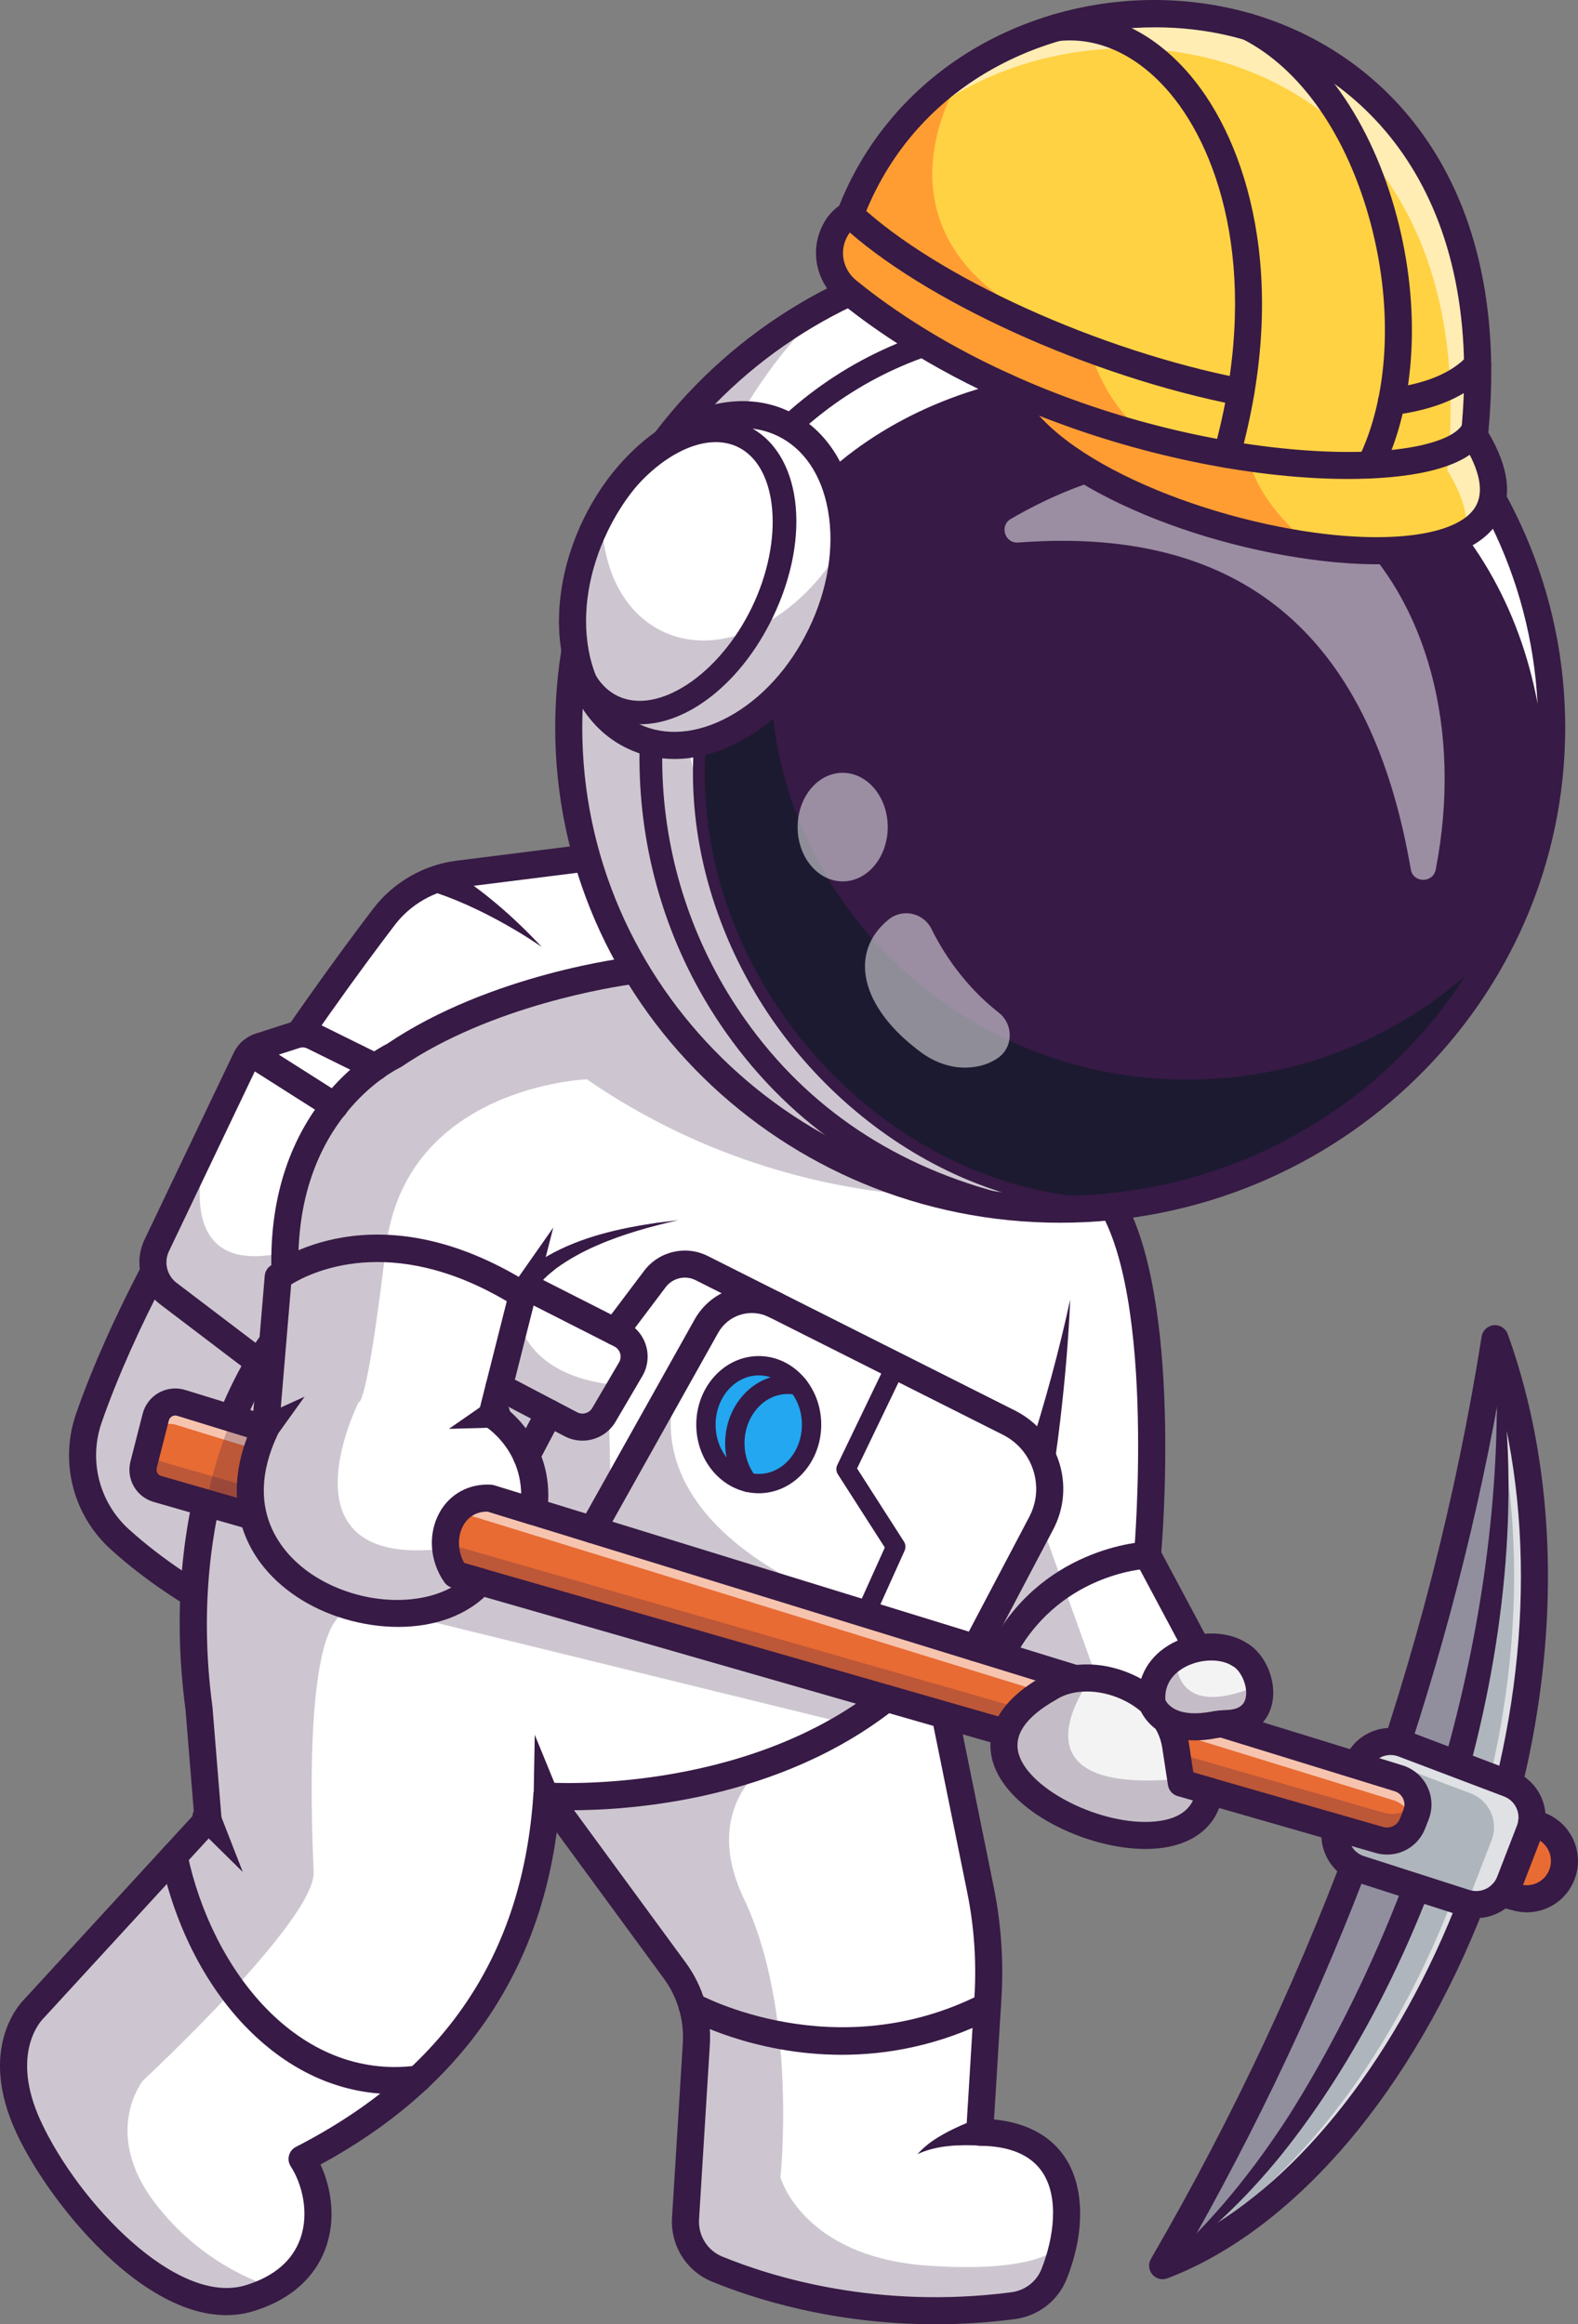 <?xml version="1.0" encoding="utf-8"?>
<!-- Generator: Adobe Illustrator 27.6.1, SVG Export Plug-In . SVG Version: 6.00 Build 0)  -->
<svg version="1.1" id="Layer_1" xmlns="http://www.w3.org/2000/svg" xmlns:xlink="http://www.w3.org/1999/xlink" x="0px" y="0px"
	 viewBox="0 0 2111.81 3110.63" style="enable-background:new 0 0 2111.81 3110.63;" xml:space="preserve">
<rect x="0" y="0" width="2111.81" height="3110.63" fill="#808080" stroke="none"/>
<style type="text/css">
	.st0{fill:#FFFFFF;}
	.st1{fill:#371A45;}
	.st2{fill:#FFD243;}
	.st3{opacity:0.6;}
	.st4{fill:#FF9D33;}
	.st5{opacity:0.25;}
	.st6{opacity:0.7;}
	.st7{fill:#111A28;}
	.st8{opacity:0.5;}
	.st9{fill:#FFC9AB;}
	.st10{fill:#000072;}
	.st11{fill:#DB895D;}
	.st12{fill:#EF54C3;}
	.st13{fill:#C2C6D2;}
	.st14{fill:#42477F;}
	.st15{opacity:0.55;}
	.st16{opacity:0.3;}
	.st17{fill:#FF67A0;}
	.st18{fill:#EFA91D;}
	.st19{fill:#FFF3E9;}
	.st20{fill:#390075;}
	.st21{fill:#FFAD40;}
	.st22{fill:#97979E;}
	.st23{fill:#571F0C;}
	.st24{fill:#61B4E2;}
	.st25{fill:#9DA1A5;}
	.st26{fill:#F8F8F8;}
	.st27{fill:#22A7F0;}
	.st28{fill:#F4F4F4;}
	.st29{fill:#8B8B8C;}
	.st30{fill:#77BEED;}
	.st31{fill:#52CAFF;}
	.st32{fill:#9DA9B9;}
	.st33{fill:#E86B34;}
	.st34{fill:#AFB5BC;}
	.st35{fill:#F3F3F3;}
	.st36{fill:#999999;}
	.st37{fill:#89857D;}
	.st38{fill:#F2F2F2;}
	.st39{fill:#F9F9F9;}
	.st40{fill:none;stroke:#371A45;stroke-width:37.21;stroke-linecap:round;stroke-linejoin:round;stroke-miterlimit:10;}
</style>
<g>
	<g>
		<g>
			<path class="st34" d="M1555.94,3032.21c221.89-382.12,373.85-794.04,444.81-1240.61
				C2172.83,2268.68,1897.62,2901.92,1555.94,3032.21z"/>
		</g>
		<g class="st3">
			<path class="st0" d="M1555.94,3032.21c3.05-5.28,6.1-10.55,9.15-15.88c311.52-153.05,554.41-717.13,426.35-1169.08
				c3.26-18.47,6.36-37.03,9.31-55.65C2172.83,2268.68,1897.62,2901.92,1555.94,3032.21z"/>
		</g>
		<g>
			<path class="st1" d="M1555.93,3050.32c-5.21,0-10.29-2.25-13.8-6.38c-4.97-5.84-5.71-14.18-1.86-20.82
				c225.16-387.7,374.07-803,442.59-1234.37c1.3-8.15,7.95-14.4,16.17-15.18c8.21-0.78,15.93,4.11,18.74,11.88
				c81.03,224.62,70.15,502.71-29.86,762.98c-95.41,248.29-254.48,435.46-425.53,500.7
				C1560.27,3049.93,1558.09,3050.32,1555.93,3050.32z M2005.86,1869.46c-70.75,390.87-207.21,767.98-406.3,1122.82
				c142.36-76.62,272.32-242.87,354.54-456.84C2040.6,2310.35,2058.51,2072.04,2005.86,1869.46z"/>
		</g>
		<g>
			<path class="st33" d="M2049.69,2439.82l7.79,2.3c26.75,7.9,42.04,35.99,34.17,62.75v0c-7.71,26.21-34.86,41.54-61.28,34.62
				l-20.06-5.25L2049.69,2439.82z"/>
		</g>
		<g>
			<path class="st1" d="M2000.74,1791.59c68.46,351.49-63.69,817.66-287.86,1094.69c-45.24,55.42-97.39,106.58-156.95,145.93
				c66.9-58.8,122.02-127.97,169.96-202.32C1910.05,2536.54,2021.44,2138.58,2000.74,1791.59L2000.74,1791.59z"/>
		</g>
		<g class="st5">
			<path class="st1" d="M1555.94,3032.21c221.89-382.12,373.85-794.04,444.81-1240.61
				C2057.91,2207.85,1852.46,2808.82,1555.94,3032.21z"/>
		</g>
		<g>
			<path class="st34" d="M1815.45,2363.2l-26.35,76.74c-8.76,25.51,5.14,53.23,30.82,61.47l141.02,45.25
				c24.27,7.79,50.41-4.7,59.61-28.48l26.49-68.5c9.63-24.92-2.86-52.91-27.84-62.38l-141.16-53.49
				C1852.63,2324.18,1824.28,2337.49,1815.45,2363.2z"/>
		</g>
		<g class="st3">
			<path class="st0" d="M2047.04,2449.66l-26.48,68.53c-9.21,23.79-35.33,36.26-59.64,28.45l-0.72-0.26
				c4.03-4.34,7.29-9.46,9.52-15.26l26.48-68.53c9.62-24.88-2.9-52.91-27.88-62.38l-141.15-53.48c-0.52-0.21-1.09-0.41-1.6-0.52
				c12.88-14.02,33.52-19.6,52.5-12.41l141.15,53.48C2044.2,2396.74,2056.66,2424.78,2047.04,2449.66z"/>
		</g>
		<g>
			<path class="st1" d="M1975.62,2567.07c-6.7,0-13.51-1.03-20.21-3.17l-141.02-45.25c-17.09-5.48-30.93-17.33-38.97-33.38
				s-9.27-34.23-3.44-51.2l26.35-76.74c5.87-17.11,18.12-30.76,34.5-38.45c16.37-7.69,34.7-8.39,51.63-1.98l141.16,53.49
				c16.63,6.3,29.78,18.72,37.02,34.95c7.24,16.24,7.7,34.31,1.29,50.88l-26.49,68.51
				C2027.34,2550.83,2002.3,2567.07,1975.62,2567.07z M1860.96,2348.77c-4.35,0-8.68,0.96-12.74,2.87
				c-7.42,3.49-12.98,9.68-15.64,17.44l0,0l-26.35,76.74c-2.64,7.7-2.09,15.94,1.56,23.21s9.92,12.65,17.67,15.14l141.02,45.25
				c15.1,4.84,31.46-2.95,37.19-17.76l26.49-68.51c2.91-7.52,2.7-15.71-0.58-23.07c-3.29-7.36-9.25-12.99-16.79-15.85l-141.16-53.49
				C1868.16,2349.43,1864.55,2348.77,1860.96,2348.77z M1815.45,2363.2h0.05H1815.45z"/>
		</g>
		<g>
			<path class="st0" d="M907.65,1298.31L324.84,2170.1c-26.84-13.55-50.84-27.26-72.26-40.76c-38.59-24.31-68.79-48-91.96-68.95
				c-45.41-41.07-61.76-104.95-41.59-162.77c22.19-63.62,52.55-130.24,86.95-196.13c19.45-37.24,40.14-74.22,61.45-110.32
				c44.02-74.74,90.46-145.75,132.77-207.15c45.26-65.69,85.81-120.36,113.63-156.93c24.1-31.65,59.95-52.24,99.41-57.2
				l172.18-21.67L907.65,1298.31z"/>
		</g>
		<g>
			<path class="st1" d="M324.81,2188.2c-2.74,0-5.52-0.62-8.14-1.94c-65.73-33.15-122.31-70.99-168.19-112.45
				c-50.84-45.96-69.12-117.46-46.55-182.14c89.1-255.47,307.68-557.53,397.51-675.54c26.86-35.28,67.52-58.69,111.56-64.23
				l172.14-21.64c9.92-1.24,18.97,5.78,20.22,15.7c1.25,9.92-5.78,18.97-15.7,20.22l-172.14,21.64
				c-34.46,4.33-66.27,22.64-87.27,50.23c-88.79,116.64-304.74,414.97-392.14,665.53c-17.76,50.91-3.38,107.18,36.64,143.36
				c43.48,39.29,97.38,75.28,160.22,106.98c8.93,4.5,12.51,15.39,8.01,24.32C337.81,2184.56,331.43,2188.2,324.81,2188.2z"/>
		</g>
		<g>
			<path class="st0" d="M502.35,1428.03l-61.91,52.34l-37.5,336.4l-56.07,6.83l-0.88-0.67l-120.72-91.76
				c-9.98-7.55-16.6-18.15-19.29-29.69c-2.64-11.28-1.6-23.48,3.72-34.6l72-150.88c0.1-0.16,0.1-0.21,0.1-0.21l47.17-98.79
				c3.78-7.91,10.6-13.86,18.93-16.55l47.53-15.26c1.55-0.52,3.15-0.88,4.76-1.19c6.47-0.98,13.14,0,19.03,2.95L502.35,1428.03z"/>
		</g>
		<g>
			<path class="st0" d="M1423.22,3001.53c-2.95,14.59-7.4,28.91-12.72,42.26c-9.15,22.86-30.31,38.84-54.72,42
				c-182.89,23.74-326.83-20.64-396.09-49.03c-27.1-11.12-44.07-38.38-42.26-67.65l14.48-233.58c2.17-35.12-8.02-69.83-28.81-98.17
				l-158.74-216.61l-12.57-17.12c-15.57,228.66-132.15,385.33-327.56,485.78c29.79,45.83,37.24,130.29-37.03,172.29
				c-9.52,5.38-20.43,10.09-32.79,13.91c-108.62,33.62-246.97-122.84-296.11-228.87s7.34-158.63,7.34-158.63l232.75-253.44
				l-12.1-148.24c-29.12-218.27,31.55-372.14,70.14-444.24c0.05-0.05,0.05-0.05,0.05-0.1c6.93-12.93,13.14-23.22,18-30.77
				c0.52-0.83,0.72-1.24,0.72-1.24c6.1-9.36,9.83-14.17,9.83-14.17l16.4-93.1c-4.81-144.72,60.88-225.1,105.62-262.8
				c0.05,0,0.1-0.05,0.15-0.1c22.65-19.03,39.88-27.15,39.88-27.15c51.98-35.33,111.1-60.31,164.43-77.69
				c0.36-0.16,0.52-0.21,0.52-0.21l0.1-0.05c48.52-15.78,92.17-25.29,121.29-30.67c20.28-3.67,33.52-5.38,36.46-5.74
				c0.41-0.05,0.62-0.05,0.62-0.05s519.24,176.06,619.22,288.09c99.98,112.08,65.95,494.83,65.95,494.83l77.95,146.12l14.74,114.2
				l-368.99-72.41l52.71,259.49c9.67,47.48,13.03,96.05,10.09,144.46l-11.07,180.51
				C1418.36,2854.64,1437.65,2930.83,1423.22,3001.53z"/>
		</g>
		<g>
			<path class="st1" d="M1251.74,3110.63c-136,0-241.9-33.73-298.92-57.09c-34.27-14.04-55.75-48.41-53.45-85.54l14.45-233.59
				c1.91-30.8-7.09-61.47-25.33-86.36l-143.43-195.69c-26.51,195.62-132.67,344.93-316.15,444.5
				c13.68,29.58,21.57,71.36,6.89,111.93c-10.11,27.94-34.98,65.22-96.04,84.13c-126.56,39.13-271.76-139.01-317.89-238.55
				c-51.7-111.58,3.53-171.66,10.74-178.83l227.08-247.25l-11.39-139.93c-38.96-293.33,79.12-471.49,99.63-499.83l15.36-87.01
				c-6.39-217.33,137.78-296.01,154.68-304.47c139.03-93.91,322.7-115.8,330.47-116.69c2.65-0.3,5.34-0.02,7.87,0.84
				c21.38,7.25,524.91,178.88,626.91,293.19c98.55,110.44,74.89,453.69,70.93,503.06l75.43,141.4c1.03,1.93,1.7,4.03,1.98,6.21
				l14.72,114.22c0.74,5.77-1.33,11.55-5.58,15.53c-4.24,3.98-10.14,5.69-15.86,4.55l-342.32-67.19l47.3,232.86
				c9.96,49.04,13.46,99.23,10.4,149.18l-9.94,162.32c53.33,5.18,80.8,29.59,94.69,50.33c26.58,39.66,27.44,100.84,2.31,163.66
				c-11.52,28.8-38.04,49.2-69.22,53.25C1320.97,3108.56,1285.43,3110.63,1251.74,3110.63z M731.81,2385.53
				c5.67,0,11.13,2.67,14.6,7.4l171.28,233.7c23.23,31.7,34.69,70.77,32.27,110l-14.45,233.59c-1.34,21.63,11.14,41.64,31.04,49.79
				c67.83,27.79,208.28,70.97,386.86,47.81c18.18-2.35,33.6-14.15,40.26-30.79c15.97-39.93,24.68-95.06,1.23-130.06
				c-15.43-23.02-43.68-34.89-83.97-35.27c-4.96-0.04-9.69-2.13-13.07-5.76c-3.38-3.63-5.13-8.49-4.82-13.45l11.05-180.54
				c2.86-46.79-0.42-93.82-9.75-139.76l-52.7-259.45c-1.2-5.93,0.63-12.07,4.9-16.36s10.39-6.18,16.33-5l344.3,67.57l-11.09-86.02
				l-76.38-143.19c-1.66-3.1-2.37-6.62-2.06-10.12c0.33-3.75,32.22-376.22-61.42-481.16c-91.22-102.23-559.53-265.14-607.58-281.66
				c-27.3,3.71-190.52,28.78-311.39,110.88c-0.78,0.53-1.61,1-2.46,1.4c-5.75,2.75-141.99,70.36-135.25,273.08c0,0,0,0,0,0
				l3.23,96.93c0.01,0.21,0.01,0.43,0.01,0.64c-0.01,9.71-7.72,17.73-17.5,18.05c-4.15,0.16-8.06-1.14-11.19-3.41
				c-24.47,36.49-125.05,205.45-89.83,469.6c0.04,0.31,0.07,0.62,0.1,0.92l12.07,148.27c0.41,5.03-1.3,10-4.71,13.72L58.96,2700.36
				c-0.32,0.35-0.65,0.68-0.99,1c-1.75,1.71-45.73,46.06-3.24,137.76c50.25,108.44,182.08,247.77,274.33,219.19
				c37.6-11.64,62.06-32.45,72.7-61.85c12.47-34.46,2.61-73.65-12.7-97.19c-2.79-4.29-3.63-9.57-2.32-14.52
				c1.32-4.95,4.67-9.11,9.22-11.45c199.2-102.37,303.15-256.4,317.79-470.89c0.52-7.59,5.72-14.04,13.02-16.16
				C728.44,2385.77,730.13,2385.53,731.81,2385.53z M527.08,1412.72h0.05H527.08z"/>
		</g>
		<g>
			<ellipse class="st0" cx="1418.86" cy="973.74" rx="657.74" ry="644.58"/>
		</g>
		<g class="st5">
			<path class="st1" d="M1872.69,1440.34c-118.03,110.27-277.9,177.98-453.81,177.98c-363.3,0-657.75-288.61-657.75-644.57
				c0-247.23,142.03-461.93,350.47-570.09C985.96,521.08,907.65,686.75,907.65,870.31c0,355.95,294.51,644.57,657.75,644.57
				C1676.4,1514.88,1780.98,1487.93,1872.69,1440.34z"/>
		</g>
		<g>
			<path class="st1" d="M1345.6,1629.88c-1.23,0-2.49-0.15-3.74-0.46c-157.06-38.85-281.47-121.87-369.78-246.77
				c-68.47-96.83-108.31-211.2-115.21-330.73c-6.86-118.74,19.02-237.27,74.83-342.8c55.73-105.38,138.97-187.22,240.72-236.68
				c93.06-45.24,199.13-63.02,306.74-51.4c8.52,0.92,14.68,8.57,13.76,17.09c-0.92,8.52-8.57,14.67-17.09,13.76
				c-220.96-23.85-414.09,77.75-516.69,271.73c-109.54,207.12-94.87,452.78,38.29,641.11c83.88,118.64,202.28,197.55,351.89,234.56
				c8.32,2.06,13.4,10.47,11.34,18.79C1358.9,1625.15,1352.56,1629.88,1345.6,1629.88z"/>
		</g>
		<g>
			<path class="st1" d="M1493.54,1619.48c-66.39,0-132.87-13.32-196.95-39.81c-101.64-42.02-194.07-116.95-260.27-210.99
				c-113.69-161.49-173.52-417.93-0.64-653.49c131.18-197.46,421.86-275.28,676.33-181c257.15,95.28,388.29,331.53,350.79,631.98
				c-1.06,8.51-8.82,14.54-17.32,13.48c-8.5-1.06-14.54-8.82-13.48-17.32c35.6-285.17-88.06-509.11-330.77-599.03
				c-241.48-89.46-516.56-16.65-639.89,169.36c-0.14,0.21-0.28,0.41-0.43,0.61c-163.41,222.38-106.73,464.82,0.79,617.55
				c136.69,194.16,358.94,279.7,566.21,217.91c8.21-2.48,16.86,2.22,19.3,10.43s-2.22,16.86-10.44,19.3
				C1589.69,1612.5,1541.64,1619.48,1493.54,1619.48z"/>
		</g>
		<g>
			<path class="st1" d="M2047.38,1164.25c86.97-696.75-743.59-825.39-998.99-440.17c-313.13,426.15,129.1,995.1,583.94,859.51
				C1831.66,1501.4,1983.53,1374.38,2047.38,1164.25z"/>
		</g>
		<g class="st6">
			<path class="st7" d="M2012.29,1254.5c-76.08,157.5-210.92,259.39-379.95,329.11c-454.85,135.56-897.07-433.38-583.95-859.52
				c7.29-10.97,15-21.52,23.17-31.65c-26.33,63.41-40.76,132.77-40.76,205.44c0,302.11,249.92,547.07,558.24,547.07
				C1758.28,1444.95,1909.98,1371.09,2012.29,1254.5z"/>
		</g>
		<g>
			<path class="st1" d="M1418.86,1636.42c-372.66,0-675.84-297.28-675.84-662.69c0-365.41,303.18-662.69,675.84-662.69
				s675.84,297.28,675.84,662.69C2094.7,1339.14,1791.52,1636.42,1418.86,1636.42z M1418.86,347.26
				c-352.7,0-639.63,281.04-639.63,626.48c0,345.44,286.94,626.49,639.63,626.49s639.63-281.04,639.63-626.49
				C2058.49,628.29,1771.55,347.26,1418.86,347.26z"/>
		</g>
		<g>
			
				<ellipse transform="matrix(0.434 -0.901 0.901 0.434 -163.04 1292.695)" class="st0" cx="947.85" cy="776.18" rx="232.04" ry="167.66"/>
		</g>
		<g class="st5">
			<path class="st1" d="M1129.38,725.49c-0.67,39.57-10.6,82.24-30.52,123.51c-55.7,115.44-168.41,176.43-251.84,136.18
				c-83.38-40.24-105.88-166.44-50.22-281.84c2.79-5.74,5.69-11.38,8.74-16.81c-1.24,71.12,27.21,132.41,80.74,158.27
				C965.58,883.03,1071.3,829.86,1129.38,725.49z"/>
		</g>
		<g>
			<path class="st1" d="M902.48,1015.76c-22.16,0-43.53-4.74-63.3-14.28c-45.71-22.05-76.69-66.74-87.22-125.85
				c-10.14-56.95,0-120.93,28.57-180.16c59.92-124.23,183.74-189.1,275.99-144.6c45.71,22.05,76.69,66.75,87.22,125.85
				c10.14,56.95,0,120.93-28.57,180.16l0,0c-28.57,59.23-72.32,107-123.21,134.51C961.99,1007.59,931.55,1015.76,902.48,1015.76z
				 M993,572.8c-65.69,0-138.97,53.61-179.87,138.39c-25.29,52.42-34.36,108.57-25.53,158.08c8.44,47.36,32.34,82.72,67.3,99.59
				c34.97,16.87,77.53,13.56,119.84-9.33c44.24-23.92,82.53-65.96,107.81-118.39l0,0c25.29-52.42,34.36-108.56,25.54-158.08
				c-8.44-47.36-32.34-82.73-67.3-99.59C1025.78,576.24,1009.63,572.8,993,572.8z"/>
		</g>
		<g>
			<path class="st1" d="M856.98,969.29c-15.24,0-30.02-3.18-43.84-9.84c-71.34-34.41-86-146.85-33.37-255.97
				c52.64-109.12,149.76-167.63,221.09-133.23c71.34,34.41,86,146.85,33.36,255.97l0,0C991.79,914.2,920.43,969.29,856.98,969.29z
				 M957.9,591.71c-51.11,0-113.99,50.23-150.18,125.25c-43.57,90.33-34.92,188.58,18.89,214.53
				c53.81,25.96,136.08-28.44,179.66-118.76l0,0c43.57-90.33,34.92-188.58-18.89-214.53C978.26,593.8,968.33,591.71,957.9,591.71z
				 M1020.25,819.47h0.05H1020.25z"/>
		</g>
		<g class="st8">
			<path class="st0" d="M1246.57,1243.21c15.02,30.44,42.96,75.05,90.1,112.1c20.3,15.95,19.46,47.09-2.1,61.28
				c-11.86,7.8-25.78,11.98-41.94,12.24c-21.72,0.35-42.67-7.64-60.15-20.54c-82.09-60.6-97.09-134.17-43.07-177.82
				C1208.04,1215.42,1235.98,1221.74,1246.57,1243.21z"/>
		</g>
		<g class="st8">
			<ellipse class="st0" cx="1127.74" cy="1106.93" rx="60.3" ry="72.67"/>
		</g>
		<g class="st8">
			<path class="st0" d="M1362.64,726.11c312.82-24,474.2,138.76,525.38,437.42c3.18,18.58,29.85,18.67,33.42,0.16
				c73.14-378.46-199.63-683.52-568.65-469.21C1337.18,703.55,1344.63,727.49,1362.64,726.11z"/>
		</g>
		<g>
			<path class="st33" d="M242.43,1877.5l1629.25,502.45c20.37,6.28,31.14,28.52,23.45,48.4l-4.67,12.05
				c-6.87,17.74-26.14,27.31-44.43,22.06L210.8,1992.76c-13.97-4.01-22.23-18.41-18.63-32.5l16.29-63.73
				C212.26,1881.64,227.75,1872.97,242.43,1877.5z"/>
		</g>
		<g>
			<path class="st2" d="M1754.66,730.5c-169.91-23.74-372.51-108.82-409.07-212.99c-104.94-47.17-176.79-100.03-211.65-128.68
				c-20.59-16.91-29.17-44.79-20.69-70.03c4.14-12.31,11.53-24.05,24.57-31.45c30.67-80.69,83.32-144.1,147.77-188.99
				c268.7-187.44,742.68-53.84,687.55,484.64C2056.82,717.88,1921.46,753.73,1754.66,730.5z"/>
		</g>
		<g>
			<path class="st4" d="M1754.66,730.5c-169.91-23.74-372.51-108.82-409.07-212.99c-104.94-47.17-176.79-100.03-211.65-128.68
				c-20.59-16.91-29.17-44.79-20.69-70.03c4.14-12.31,11.53-24.05,24.57-31.45c30.67-80.69,83.32-144.1,147.77-188.99l3.1,0.21
				c0,0-144.98,211.8,110.48,334.54l59.07,34.03c0,0,20.9,81.98,84.31,119.58c63.36,37.65,128.32,25.91,128.32,25.91
				S1677.59,667.04,1754.66,730.5z"/>
		</g>
		<g class="st3">
			<path class="st0" d="M1961.29,714.16c4.09-22.19-3-50.17-24.36-84.62c60.36-589.17-512.83-693.65-757.37-423.3
				c217.65-326.68,857.14-243.92,793.58,376.75C2013.89,648.68,2002.72,690.88,1961.29,714.16z"/>
		</g>
		<g>
			<path class="st1" d="M1843.25,755.18c-26.24,0-51.3-1.98-71.77-4.31c-181.96-20.76-393.17-108.18-440.1-219.94
				c-103.98-47.61-175.31-100.48-208.94-128.11c-26.47-21.75-37.05-57.83-26.32-89.8c5.46-16.27,14.52-28.94,26.99-37.75
				c40.04-100.98,117.29-182.49,218.09-229.94c97.17-45.73,208.08-57.33,312.27-32.64c185.96,44.06,371.82,215.93,338.3,566.11
				c28.4,48.06,32.7,88.35,12.77,119.82C1975.92,743.78,1906.24,755.18,1843.25,755.18z M1545.87,36.56
				c-155.7,0-323.83,80.2-391.12,257.2c-1.5,3.94-4.32,7.23-7.98,9.31c-7.6,4.32-12.94,11.34-16.34,21.47
				c-5.98,17.81,0.04,38.03,14.98,50.31c32.96,27.08,103.75,79.47,207.6,126.14c4.53,2.03,8.02,5.83,9.66,10.52
				c34.17,97.39,241.09,183.79,412.91,203.39c101.12,11.53,177.13-2.13,198.36-35.66c12.6-19.9,7.16-49.06-16.17-86.68
				c-2.11-3.4-3.03-7.4-2.62-11.38c33.88-330.98-137.94-492.48-310.03-533.25C1613.43,40.41,1579.94,36.56,1545.87,36.56z"/>
		</g>
		<g>
			<path class="st1" d="M1862.17,555.69c-9.01,0-16.81-6.71-17.94-15.88c-1.23-9.92,5.82-18.96,15.74-20.19
				c48.25-5.98,83.28-20.65,104.11-43.6c6.72-7.4,18.17-7.96,25.57-1.24c7.4,6.72,7.96,18.17,1.24,25.57
				c-26.82,29.55-69.37,48.12-126.47,55.19C1863.66,555.64,1862.91,555.69,1862.17,555.69z"/>
		</g>
		<g>
			<path class="st1" d="M1660.59,542.86c-1.15,0-2.31-0.11-3.48-0.34c-199.24-38.82-422.83-140.56-531.64-241.93
				c-7.32-6.81-7.72-18.27-0.91-25.58c6.81-7.32,18.27-7.73,25.58-0.91c104.41,97.27,320.53,195.21,513.88,232.88
				c9.81,1.91,16.22,11.42,14.31,21.23C1676.66,536.86,1669.08,542.86,1660.59,542.86z"/>
		</g>
		<g>
			<path class="st1" d="M1804,641.01c-21.31,0-40.52-0.89-55.09-1.86c-134.06-8.89-283.81-47.23-410.84-105.19
				c-9.1-4.15-13.11-14.89-8.96-23.98c4.15-9.1,14.88-13.11,23.98-8.96c123.21,56.21,268.35,93.39,398.21,102
				c126.1,8.36,195.31-12.78,206.24-35.97c4.27-9.04,15.05-12.91,24.09-8.65c9.04,4.27,12.92,15.05,8.65,24.09
				C1967.29,631.3,1874.3,641.01,1804,641.01z"/>
		</g>
		<g>
			<path class="st1" d="M1641.98,626.17c-1.6,0-3.23-0.21-4.85-0.66c-9.63-2.67-15.28-12.65-12.6-22.29
				c63.2-227.73,10.63-397.04-59.64-479.56c-42.75-50.21-95.54-74.61-148.71-68.69c-9.95,1.09-18.89-6.06-19.99-15.99
				c-1.1-9.94,6.06-18.89,15.99-19.99c65.44-7.27,129.48,21.56,180.27,81.21c76.29,89.59,133.94,271.32,66.96,512.71
				C1657.19,620.92,1649.91,626.17,1641.98,626.17z"/>
		</g>
		<g>
			<path class="st1" d="M1833.81,640.41c-2.69,0-5.43-0.61-8.01-1.88c-8.96-4.43-12.64-15.29-8.21-24.25
				c40.86-82.64,47.17-200.32,16.87-314.78c-31.16-117.71-93.79-207.87-171.83-247.34c-8.92-4.51-12.5-15.41-7.98-24.33
				c4.51-8.92,15.4-12.49,24.33-7.98c87.25,44.14,156.68,142.69,190.48,270.39c32.48,122.69,25.22,249.82-19.41,340.09
				C1846.89,636.71,1840.48,640.41,1833.81,640.41z"/>
		</g>
		<g class="st5">
			<path class="st1" d="M1895.14,2428.35l-4.66,12.05c-6.88,17.74-26.17,27.31-44.43,22.09L210.79,1992.74
				c-13.96-3.98-22.24-18.41-18.62-32.48l6.41-25.14c1.66,9.93,8.84,18.47,19.09,21.41l1635.26,469.74
				c17.59,5.02,36.1-3.62,43.55-20.12C1898.29,2413.24,1897.98,2420.95,1895.14,2428.35z"/>
		</g>
		<g class="st3">
			<path class="st0" d="M1895.14,2428.35l-4.66,12.05c-0.05,0.1-0.05,0.16-0.1,0.26c-1.45-14.17-11.12-26.95-25.71-31.4
				L235.41,1906.83c-14.69-4.55-30.15,4.14-33.93,19.03l-10.09,39.41c0.1-1.66,0.36-3.36,0.78-5.02l16.29-63.72
				c3.78-14.9,19.29-23.59,33.98-19.03l1629.21,502.43C1892.03,2386.24,1902.84,2408.48,1895.14,2428.35z"/>
		</g>
		<g>
			<path class="st1" d="M1856.39,2482.04c-5.08,0-10.24-0.7-15.36-2.18L205.8,2010.15c-23.54-6.76-37.23-30.64-31.17-54.38
				l16.29-63.73c3.03-11.88,10.91-22.12,21.6-28.11c10.69-5.99,23.54-7.35,35.25-3.74l0,0c0,0,0,0,0,0l1629.24,502.45
				c14.49,4.47,26.59,14.86,33.21,28.51s7.26,29.58,1.79,43.72l-4.67,12.06C1898.94,2468.62,1878.51,2482.04,1856.39,2482.04z
				 M234.49,1894.4c-1.91,0-3.42,0.64-4.28,1.13c-1.23,0.69-3.41,2.31-4.22,5.49l-16.29,63.73c-1.18,4.63,1.49,9.29,6.08,10.62
				l1635.23,469.71c9.35,2.68,19.05-2.13,22.55-11.2l4.67-12.06c1.89-4.88,1.67-10.16-0.61-14.87c-2.28-4.71-6.29-8.15-11.29-9.69
				L237.1,1894.8c0,0,0,0,0,0C236.17,1894.51,235.3,1894.4,234.49,1894.4z"/>
		</g>
		<g>
			<path class="st0" d="M656.05,2005.05c-53.74-3.13-76.82,58.94-46.46,102.25l33.46,9.61c-95.72,105.69-387.09,5.7-287.84-204.64
				l17.13-203.44c0,0,128.44-100,326.71,24.14l-40.52,160.34c0,0,68.09,41.21,55.59,129.66L656.05,2005.05z"/>
		</g>
		<g>
			<path class="st1" d="M532.93,2177.35c-47.85,0-97.6-14.89-135.67-40.29c-79.2-52.84-101.43-138.45-59.82-229.5l16.86-200.24
				c0.42-5.03,2.93-9.66,6.92-12.76c5.66-4.41,140.81-106.3,347.44,23.08c6.66,4.17,9.87,12.16,7.94,19.78l-37.53,148.54
				c21.17,17.35,63.85,62.64,52.99,139.55c-0.74,5.25-3.75,9.91-8.22,12.75s-9.97,3.58-15.04,2.02l-55.82-17.21
				c-19.51-0.41-28.97,11.4-32.98,18.59c-8.2,14.7-7.57,34.2,1.24,50.17l26.82,7.71c6.01,1.72,10.7,6.43,12.41,12.44
				s0.21,12.48-3.99,17.11C626.04,2162.67,580.42,2177.34,532.93,2177.35z M389.65,1718.99l-16.4,194.81
				c-0.18,2.15-0.75,4.25-1.67,6.21c-50.66,107.36,15.13,166.5,45.77,186.94c58.33,38.93,137.16,44.63,186.74,17.61
				c-3.77-1.2-7.05-3.61-9.33-6.86c-19.84-28.3-22.35-65.08-6.39-93.69c13.88-24.88,39.56-38.68,68.73-37.03
				c1.45,0.08,2.89,0.34,4.28,0.77l36.13,11.14c-1.38-60.21-46.31-88.83-48.44-90.15c-6.7-4.16-10.03-12.22-8.1-19.87l37.24-147.39
				C522.71,1649.72,415.77,1702.88,389.65,1718.99z"/>
		</g>
		<g>
			<path class="st1" d="M343.72,1898.29l63.96-29.11l-40.98,57.09c-6.03,8.41-17.74,10.33-26.15,4.29
				C328.88,1922.65,330.89,1903.75,343.72,1898.29L343.72,1898.29z"/>
		</g>
		<g>
			<path class="st1" d="M664.18,1910.51l-63.4,1.77l52.11-36.16c8.57-5.95,20.34-3.82,26.29,4.75
				C687.9,1892.66,678.68,1910.53,664.18,1910.51L664.18,1910.51z"/>
		</g>
		<g>
			<path class="st35" d="M1618.73,2397.16c-20.33,150.2-424.43-18.52-215.37-137.48c15.98-10.5,35.95-14.84,56.58-13.86
				c50.53,2.33,104.79,36.51,113.22,89.74l6.88,45.15l0.88,5.59L1618.73,2397.16z"/>
		</g>
		<g>
			<path class="st1" d="M1533.01,2474.52c-79.11,0-183.68-49.79-204.06-115.66c-7.61-24.61-9.27-72.19,64.95-114.63
				c32.3-20.9,78.52-22.29,120.81-3.6c41.55,18.36,70.08,52.79,76.32,92.08l6.04,39.42l26.67,7.66
				c8.64,2.48,14.15,10.92,12.94,19.83c-5.84,43.02-38.42,70.12-89.4,74.34C1542.65,2474.33,1537.88,2474.52,1533.01,2474.52z
				 M1454.49,2263.77c-15.58,0-30.01,3.69-41.21,11.04c-0.32,0.21-0.64,0.41-0.98,0.6c-40.2,22.88-56.6,47.35-48.75,72.74
				c14.75,47.69,111.08,95.52,180.76,89.71c26.79-2.22,44.28-11.69,52.2-28.24l-20.56-5.91c-6.79-1.95-11.83-7.67-12.9-14.65
				l-7.78-50.79c-4.29-27-24.93-51.17-55.19-64.54C1485.04,2267.09,1469.25,2263.77,1454.49,2263.77z M1403.34,2259.68h0.05H1403.34
				z"/>
		</g>
		<g>
			<path class="st35" d="M1642.32,2306.64c-5.9,0.21-11.84,0.72-17.64,1.81c-69.72,13.34-82.86-29.02-82.86-29.02
				c-3.1-28.76,11.28-49.81,31.81-62.22c26.17-15.83,62.33-17.59,84.88-3.21c12.93,6.93,23.33,23.79,26.43,41.27
				C1689.23,2279.7,1679.3,2305.3,1642.32,2306.64z"/>
		</g>
		<g>
			<path class="st1" d="M1598.87,2329.21c-59.78,0-73.72-42.33-74.36-44.39c-0.35-1.12-0.59-2.28-0.72-3.45
				c-3.47-32.52,10.94-61.34,39.55-79.08c32.23-19.98,75.97-21.59,104.32-3.93c25.85,14.26,41.68,51.79,34.61,82.4
				c-6.18,26.8-27.8,42.82-59.3,43.96c-5.9,0.21-10.63,0.69-14.88,1.51c0,0,0,0-0.01,0
				C1617.31,2328.3,1607.6,2329.21,1598.87,2329.21z M1624.69,2308.46h0.05H1624.69z M1559.6,2275.23
				c2.65,5.32,15.56,24.25,61.69,15.45c6.11-1.17,12.58-1.85,20.37-2.13c19.58-0.71,23.84-9.43,25.33-15.93
				c3.65-15.82-6.47-37.03-17.01-42.66c-0.41-0.22-0.82-0.45-1.21-0.7c-16.65-10.62-45.8-8.94-66.36,3.8
				C1571.09,2240.08,1558.15,2253.04,1559.6,2275.23z"/>
		</g>
		<g>
			<path class="st1" d="M293.5,2424.72l31.43,80.64l-61.67-60.73C243.46,2422.25,280.76,2397.69,293.5,2424.72L293.5,2424.72z"/>
		</g>
		<g>
			<path class="st1" d="M527.63,2802.61c-69.48,0-134.77-27.92-190.54-81.88c-59.05-57.13-102.35-139.8-121.92-232.79
				c-2.06-9.79,4.2-19.38,13.99-21.45c9.75-2.06,19.38,4.2,21.44,13.98c32.92,156.42,148.7,304.15,306.3,284.04
				c9.91-1.32,18.98,5.74,20.25,15.65s-5.74,18.98-15.66,20.25C550.12,2801.89,538.81,2802.61,527.63,2802.61z"/>
		</g>
		<g>
			<path class="st1" d="M764.79,2422.69c-19.81,0-32.1-0.83-34.32-1c-9.97-0.74-17.45-9.42-16.71-19.39
				c0.74-9.97,9.41-17.47,19.38-16.71l0,0c2.57,0.18,259.29,17.13,441.79-126.88c7.84-6.2,19.23-4.85,25.42,2.99
				c6.19,7.85,4.85,19.23-3,25.42C1042.43,2409.39,843.83,2422.69,764.79,2422.69z"/>
		</g>
		<g>
			<path class="st1" d="M714.02,2411.28l1.64-89.54l33.94,82.87c3.87,9.45-0.65,20.24-10.1,24.11
				C727.56,2433.94,713.53,2424.21,714.02,2411.28L714.02,2411.28z"/>
		</g>
		<g>
			<path class="st1" d="M1126.5,2749.98c-118.57,0-203.71-46.46-209.01-49.43c-8.73-4.88-11.85-15.91-6.97-24.63
				c4.88-8.72,15.89-11.85,24.61-6.98l0,0c1.81,1,182.7,99.07,378.09-0.32c8.92-4.53,19.81-0.99,24.34,7.92s0.98,19.81-7.93,24.34
				C1257.3,2737.69,1187.48,2749.98,1126.5,2749.98z"/>
		</g>
		<g>
			<path class="st1" d="M1313.45,2871.57c-28.54-1.46-58.82-1.05-85.53,11.36c15.2-17.41,37.22-28.94,58.3-38.45
				c7.51-3.26,14.81-6.31,23.16-9.01c9.74-3.19,20.22,2.11,23.41,11.85C1337.15,2859.67,1326.37,2873.02,1313.45,2871.57
				L1313.45,2871.57z"/>
		</g>
		<g>
			<path class="st1" d="M740.43,1642.89l-24.93,97.64c-2.51,9.85-12.53,15.79-22.38,13.28c-12.3-2.88-17.91-18.24-10.52-28.39
				C682.6,1725.42,740.43,1642.89,740.43,1642.89L740.43,1642.89z"/>
		</g>
		<g>
			<path class="st1" d="M691.48,1718.48c9.83-17.21,25.7-27.78,41.88-37.96c44.97-25.4,95.36-36.6,145.81-44.03
				c0,0,28.5-3.51,28.5-3.51c-36.62,8.36-74.38,18.77-108.71,33.82c-19.47,8.35-37.65,18.5-54.46,30.58
				c-10.8,8.51-21.8,17.87-28.6,29.86C709.96,1744.02,685.19,1735.93,691.48,1718.48L691.48,1718.48z"/>
		</g>
		<g>
			<path class="st1" d="M779.49,1928.07c-8.07,0-16.25-1.9-23.89-5.9l-95.99-50.36c-8.85-4.64-12.27-15.59-7.62-24.44
				s15.58-12.28,24.44-7.62l95.98,50.35c7.21,3.77,16.1,1.24,20.21-5.78l35.8-60.99c2.15-3.66,2.68-7.92,1.48-12
				c-1.2-4.08-3.94-7.38-7.73-9.31l-122.71-62.29c-8.91-4.53-12.47-15.42-7.95-24.34c4.53-8.91,15.43-12.47,24.34-7.95l122.71,62.3
				c12.6,6.4,22.1,17.85,26.08,31.41s2.15,28.32-5,40.5l-35.8,60.99C814.3,1918.93,797.17,1928.07,779.49,1928.07z"/>
		</g>
		<g>
			<path class="st1" d="M1305.58,2223.48c-2.84,0-5.73-0.67-8.42-2.09c-8.85-4.65-12.24-15.61-7.58-24.45l87.79-166.72
				c10.21-19.39,12.15-41.56,5.46-62.43c-6.68-20.86-21.15-37.78-40.72-47.63l-411.08-206.82c-13.93-7.02-30.85-3.06-40.23,9.4
				l-53.07,70.43c-6.01,7.98-17.36,9.59-25.35,3.56c-7.99-6.02-9.58-17.37-3.56-25.35l53.07-70.43
				c19.92-26.44,55.84-34.84,85.42-19.96l411.08,206.82c28.33,14.25,49.25,38.73,58.93,68.93c9.68,30.2,6.87,62.29-7.91,90.34
				l-87.79,166.72C1318.37,2219.96,1312.09,2223.48,1305.58,2223.48z"/>
		</g>
		<g>
			<path class="st1" d="M704.61,1966.69c-2.85,0-5.73-0.67-8.43-2.09c-8.85-4.66-12.24-15.61-7.58-24.45l30.39-57.66
				c4.66-8.85,15.62-12.23,24.46-7.58c8.85,4.66,12.24,15.61,7.58,24.45l-30.39,57.66C717.4,1963.18,711.11,1966.69,704.61,1966.69z
				"/>
		</g>
		<g>
			<path class="st1" d="M792.79,2065.33c-2.99,0-6.03-0.74-8.83-2.31c-8.73-4.88-11.84-15.92-6.95-24.64L929.52,1766
				c23.01-41.11,74-56.71,116.09-35.55c8.93,4.49,12.53,15.38,8.04,24.31c-4.49,8.93-15.37,12.54-24.31,8.04
				c-24.73-12.45-54.7-3.26-68.23,20.89L808.6,2056.07C805.28,2062,799.13,2065.33,792.79,2065.33z"/>
		</g>
		<g>
			<path class="st1" d="M1158.51,2172.37c-1.78,0-3.58-0.37-5.31-1.15c-6.51-2.93-9.41-10.59-6.48-17.1l37.41-83.01l-62.8-97.98
				c-2.42-3.78-2.71-8.54-0.77-12.58l66.59-138.36c3.1-6.44,10.82-9.14,17.26-6.04c6.44,3.1,9.14,10.82,6.04,17.26l-63.45,131.86
				l62.69,97.8c2.36,3.68,2.7,8.31,0.9,12.29l-40.29,89.4C1168.15,2169.53,1163.44,2172.37,1158.51,2172.37z"/>
		</g>
		<g>
			<ellipse class="st27" cx="1015.42" cy="1906.67" rx="70.69" ry="78.88"/>
		</g>
		<g>
			<path class="st1" d="M1015.42,1998.48c-46.11,0-83.62-41.18-83.62-91.81s37.51-91.81,83.62-91.81
				c46.11,0,83.62,41.18,83.62,91.81S1061.53,1998.48,1015.42,1998.48z M1015.42,1840.72c-31.85,0-57.76,29.58-57.76,65.95
				s25.91,65.95,57.76,65.95c31.85,0,57.76-29.58,57.76-65.95S1047.27,1840.72,1015.42,1840.72z"/>
		</g>
		<g>
			<path class="st1" d="M1001.22,1996.88c-3.8,0-7.57-1.67-10.13-4.88c-13.29-16.7-20.6-38.15-20.6-60.4
				c0-50.62,37.52-91.81,83.64-91.81c5.63,0,11.35,0.64,16.97,1.92c6.97,1.58,11.34,8.5,9.76,15.47c-1.58,6.96-8.53,11.3-15.47,9.76
				c-3.76-0.85-7.55-1.28-11.26-1.28c-31.86,0-57.78,29.58-57.78,65.95c0,16.42,5.32,32.15,14.98,44.29
				c4.45,5.59,3.52,13.73-2.07,18.17C1006.89,1995.96,1004.05,1996.88,1001.22,1996.88z"/>
		</g>
		<g>
			<path class="st1" d="M1376.91,1944.44c21.51-67.45,40.38-135.93,55.31-205.27c-2.18,53.41-6.94,106.93-13.14,160.11
				c-2.1,17.81-4.33,35.46-6.92,53.44L1376.91,1944.44L1376.91,1944.44z"/>
		</g>
		<g>
			<path class="st1" d="M1355.22,2223.78l-32.39-16.18c68.34-136.73,206.22-144.19,212.05-144.44l1.6,36.17
				C1531.51,2099.56,1413.81,2106.56,1355.22,2223.78z"/>
		</g>
		<g>
			<path class="st1" d="M346.84,1841.7c-3.82,0-7.67-1.21-10.94-3.69l-121.58-92.41c-26.46-20.11-35.28-56.48-20.96-86.48
				l119.29-249.9c5.89-12.33,16.73-21.81,29.74-25.99l47.52-15.27c12.4-3.98,25.66-3,37.33,2.77l83.16,41.09
				c8.96,4.43,12.64,15.29,8.21,24.25c-4.43,8.96-15.29,12.64-24.25,8.21l-83.16-41.09c-3.2-1.58-6.83-1.85-10.22-0.76l-47.52,15.27
				c-3.56,1.15-6.53,3.74-8.14,7.12l-119.28,249.9c-6.97,14.59-2.68,32.28,10.19,42.06l121.58,92.41
				c7.96,6.05,9.51,17.41,3.46,25.37C357.71,1839.23,352.3,1841.7,346.84,1841.7z"/>
		</g>
		<g>
			<path class="st1" d="M447.94,1498.5c-3.32,0-6.68-0.91-9.69-2.82l-113.08-71.81c-8.44-5.36-10.94-16.55-5.58-24.99
				c5.36-8.44,16.55-10.94,24.99-5.58l113.08,71.81c8.44,5.36,10.94,16.55,5.58,24.99C459.79,1495.53,453.93,1498.5,447.94,1498.5z"
				/>
		</g>
		<g>
			<path class="st1" d="M599.61,1162.18c46.59,29,87.98,65.13,125.3,105.04c-11.15-7.5-22.32-14.82-33.82-21.59
				c-33.71-19.96-69.44-37.81-106.39-50.46C559.4,1185.76,575.77,1149.41,599.61,1162.18L599.61,1162.18z"/>
		</g>
		<g>
			<path class="st1" d="M2043.43,2559.3c-5.82,0-11.74-0.74-17.65-2.29l-20.07-5.25c-9.67-2.53-15.46-12.43-12.92-22.1
				c2.53-9.67,12.42-15.45,22.1-12.93l20.06,5.25c17.05,4.48,34.35-5.29,39.33-22.23c5.05-17.14-4.79-35.21-21.93-40.27l-7.8-2.31
				c-9.59-2.84-15.06-12.91-12.22-22.5s12.91-15.06,22.49-12.22l7.79,2.3c36.26,10.71,57.08,48.94,46.39,85.21
				C2100.19,2539.94,2073.17,2559.3,2043.43,2559.3z"/>
		</g>
		<g class="st5">
			<path class="st1" d="M376.1,1732.99l-30.1,89.95l-1.6,4.86c0,0-12.46,29.33-28.34,72.41l-73.6-22.71
				c-14.69-4.55-30.21,4.14-33.98,19.03l-16.29,63.72c-3.62,14.07,4.66,28.5,18.62,32.48l68.12,19.55
				c-10.6,36.41-19.65,73.86-24.67,107.74c-0.47,3.15-0.98,6.26-1.66,9.31c-38.59-24.31-68.79-48-91.96-68.95
				c-45.41-41.07-61.76-104.95-41.59-162.77c22.19-63.62,52.55-130.24,86.95-196.13c-2.64-11.28-1.6-23.48,3.72-34.6l72-150.88
				c-0.98,2.9-12.88,38.02-14.28,75.15c-1.97,49.86,15.1,103.39,103.19,87.1L376.1,1732.99z"/>
		</g>
		<g class="st5">
			<path class="st1" d="M1263.55,1600.22c0,0-239.22,9.21-478.12-155.74c0,0-243.25,8.9-269.11,226.29
				c-25.86,217.39-36.21,205.54-36.21,205.54s-113.84,224.94,116.32,195.98l33.21,50.33c0,0-63.31,77.64-145.24,36.83
				c-81.93-40.81-67.24,281.27-64.65,345.92s-228.41,279.09-228.41,279.09s-56.07,69.67,16.34,164.27
				c59.48,77.69,134.58,105.51,159.51,112.96c-9.52,5.38-20.43,10.09-32.79,13.91c-108.62,33.62-246.97-122.84-296.11-228.87
				s7.34-158.63,7.34-158.63l232.75-253.44l-12.1-148.24c-29.12-218.27,31.55-372.14,70.14-444.24c0.05-0.05,0.05-0.05,0.05-0.1
				c10.4-17.22,16.14-27.36,18-30.77c0.52-0.83,0.72-1.24,0.72-1.24l20.9-112.86c0,0-2.84-183.25,110.94-257.22
				c0.05,0,0.1-0.05,0.15-0.1c2.02-1.34,4.14-2.64,6.26-3.88c114.67-67.81,191.11-98.27,198.05-100.96
				c0.36-0.16,0.52-0.21,0.52-0.21l0.1-0.05l121.29-30.67l35.22-8.9c0,0,0.41,1.09,1.24,3.15
				C860.79,1324.64,947.63,1509.08,1263.55,1600.22z"/>
		</g>
		<g class="st5">
			<path class="st1" d="M1423.22,3001.53c-2.95,14.59-7.4,28.91-12.72,42.26c-9.15,22.86-30.31,38.84-54.72,42
				c-182.89,23.74-326.83-20.64-396.09-49.03c-27.1-11.12-44.07-38.38-42.26-67.65l14.48-233.58c2.17-35.12-8.02-69.83-28.81-98.17
				l-158.74-216.61c-1.97-8.17-3.05-12.78-3.05-12.78l162.05-12.93l167.48-64.08c-10.24,4.29-144.93,63.83-75.26,210.2
				c72.41,152.12,48.88,372.82,48.88,372.82s29.33,106.7,197.68,118.24C1383.44,3041.93,1416.29,3011.52,1423.22,3001.53z"/>
		</g>
		<g class="st5">
			<path class="st1" d="M689.57,1745.9c0,0-0.86,91.24,127.58,106.82l-2.54,29.91l2.54,102.91l90.5-132.82
				c0,0-93.53,195.41,291.16,319.71l-479-137.76l-15.19-75.51l-36.61-79.65l10.34-43.1L689.57,1745.9z"/>
		</g>
		<g class="st5">
			<polygon class="st1" points="1393.39,2038.65 1468.02,2246.5 1404.82,2235.97 1327.48,2187.73 			"/>
		</g>
		<g class="st5">
			<path class="st1" d="M1618.73,2397.16c-20.33,150.2-424.43-18.52-215.37-137.48c15.98-10.5,35.95-14.84,56.58-13.86
				c-21.88,31.09-95.01,152.68,113.22,135.41c2.33-0.21,4.6-0.36,6.88-0.52l0.88,5.59L1618.73,2397.16z"/>
		</g>
		<g class="st5">
			<path class="st1" d="M1642.32,2306.64c-5.9,0.21-11.84,0.72-17.64,1.81c-69.72,13.34-82.86-29.02-82.86-29.02
				c-3.1-28.76,11.28-49.81,31.81-62.22c-0.31,20.79,6.93,80.43,105.57,40.4c1.91-0.78,3.83-1.55,5.74-2.33
				C1689.23,2279.7,1679.3,2305.3,1642.32,2306.64z"/>
		</g>
		<g class="st5">
			<polygon class="st1" points="576.64,2170.1 1136.39,2307.54 1155.57,2264.13 635.26,2129.34 			"/>
		</g>
	</g>
</g>
</svg>
